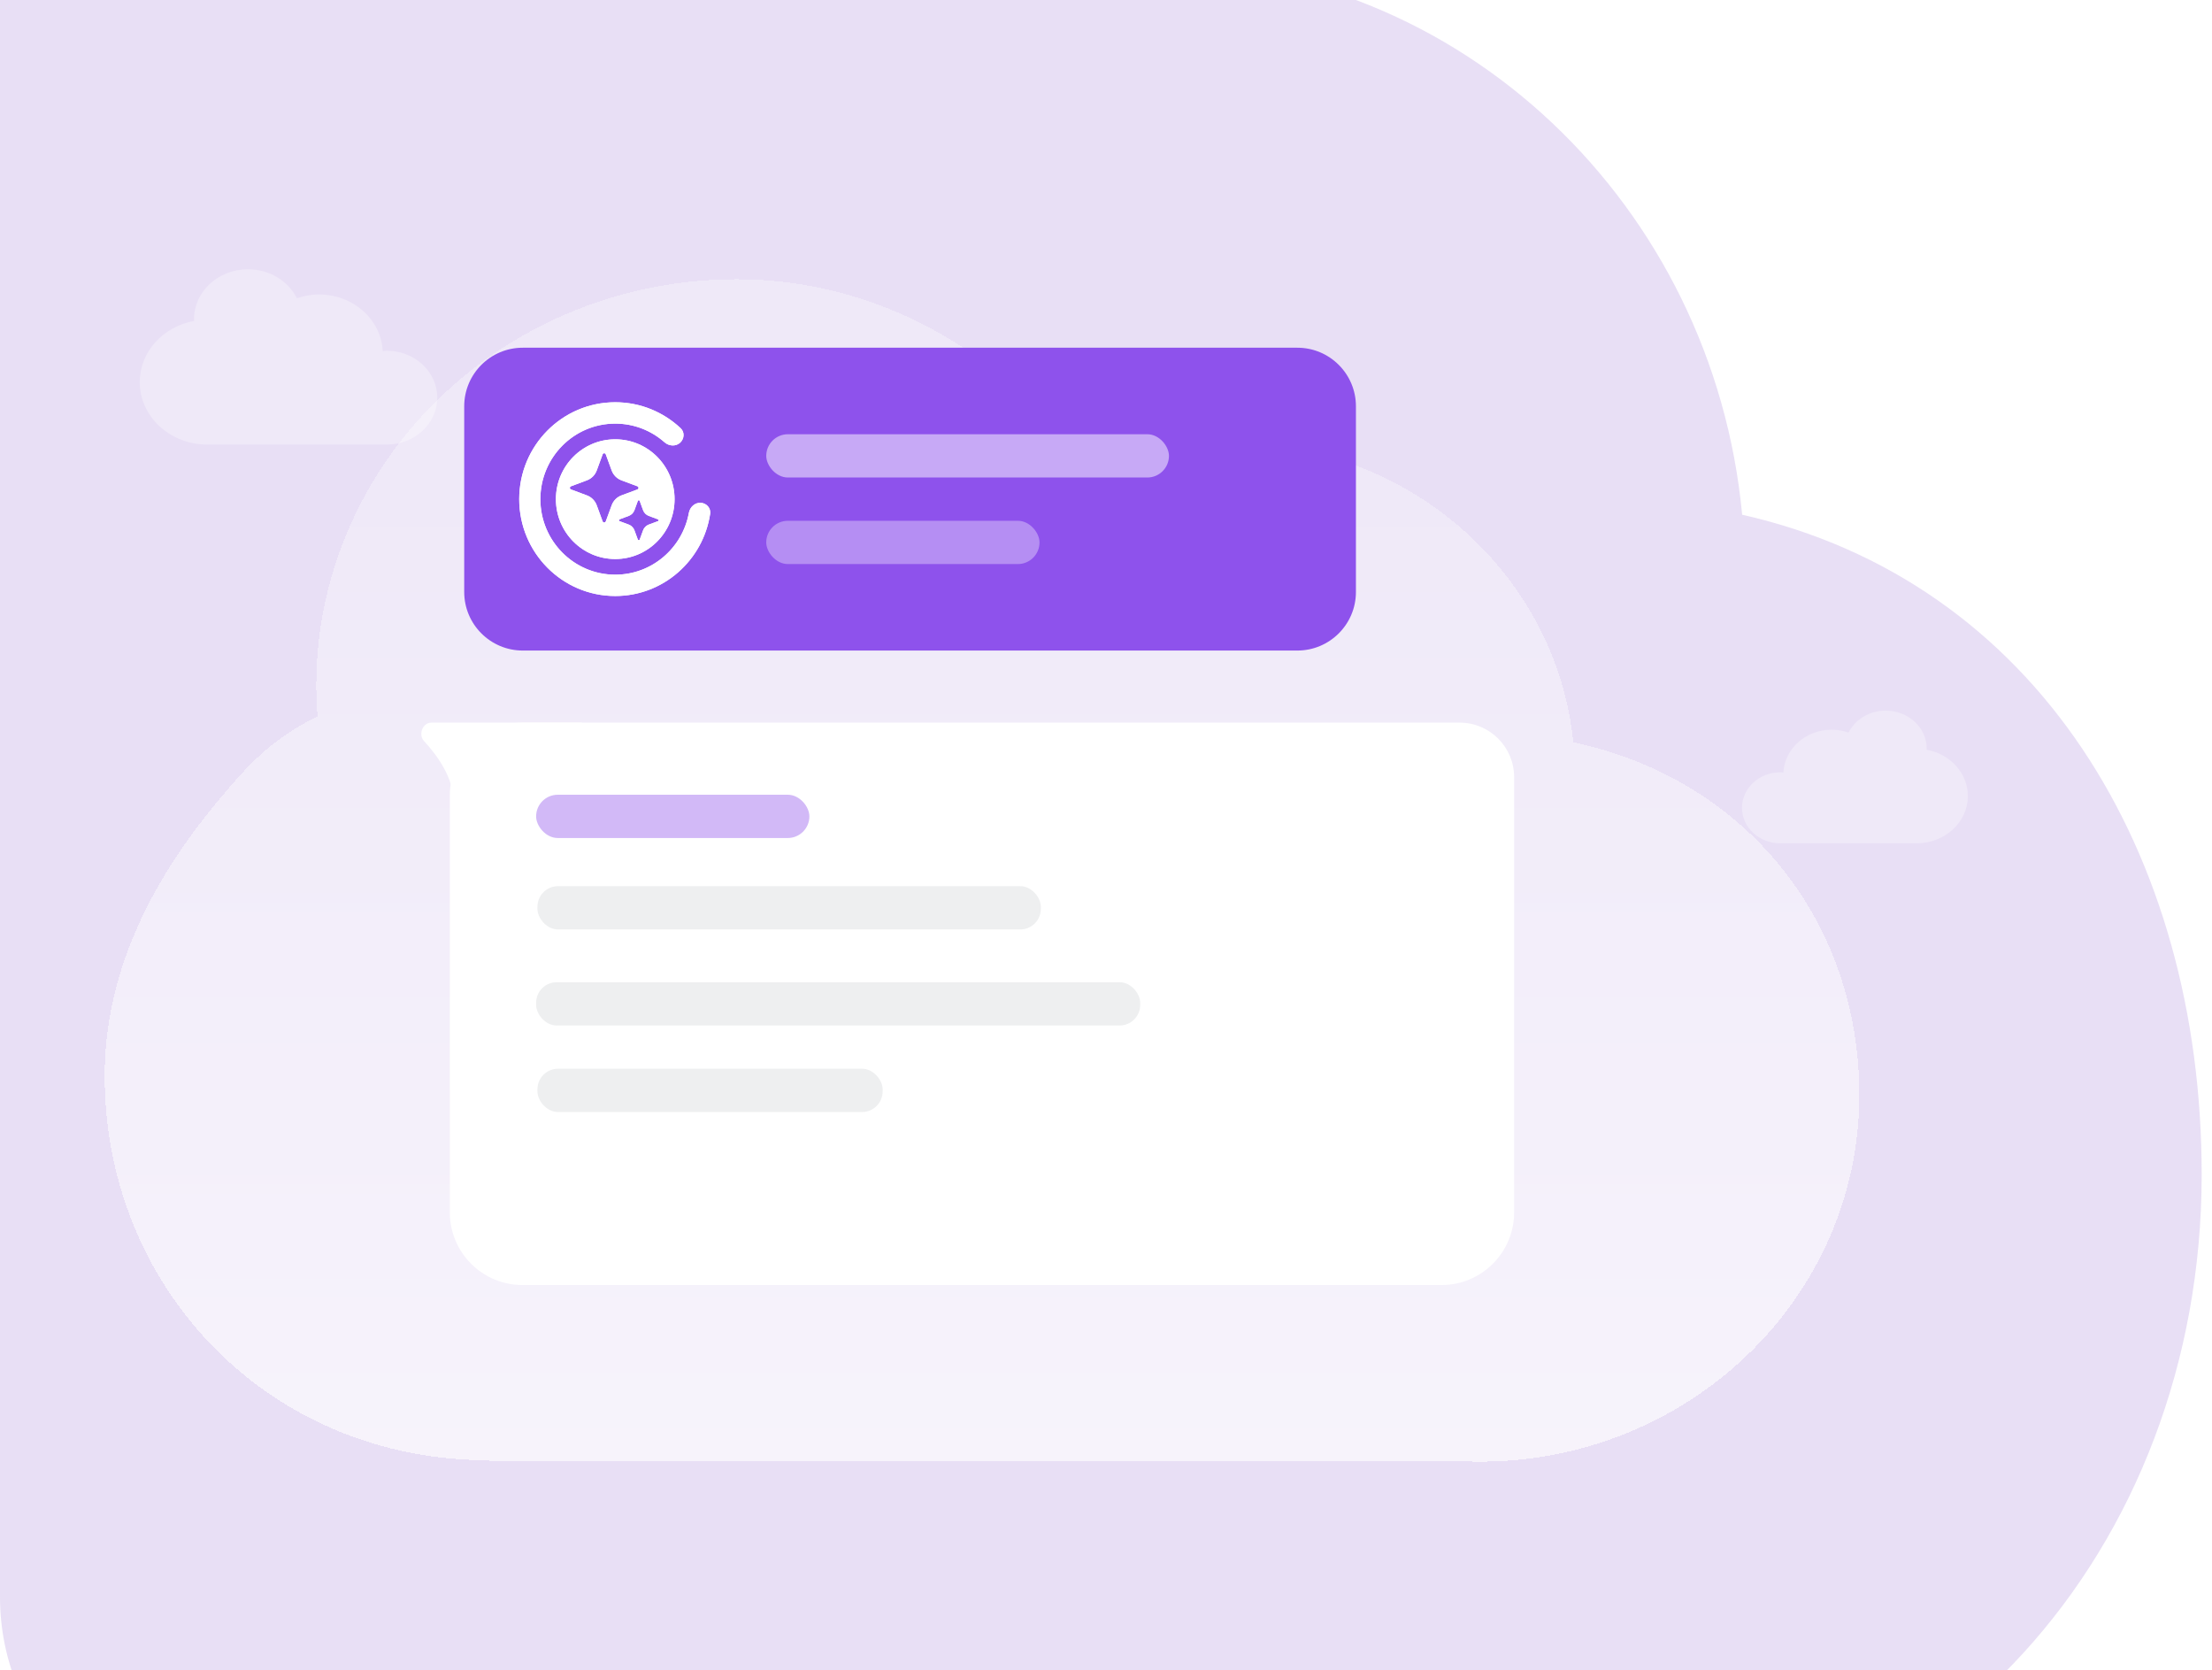 <svg width="151" height="114" viewBox="0 0 151 114" fill="none" xmlns="http://www.w3.org/2000/svg">
	<g clip-path="url(#clip0_19104_112797)">
		<g clip-path="url(#clip1_19104_112797)">
			<path opacity="0.3" fill-rule="evenodd" clip-rule="evenodd" d="M104.983 126.203H-8.76C-9.717 126.203 -10.667 126.167 -11.607 126.095C-36.901 125.499 -57.226 104.092 -57.227 77.773C-57.22 64.946 -52.289 52.646 -43.52 43.581C-39.025 38.934 -33.709 35.332 -27.927 32.926C-28.023 31.621 -28.073 30.302 -28.073 28.971C-28.065 15.435 -22.862 2.458 -13.608 -7.107C-4.355 -16.672 8.191 -22.041 21.269 -22.033C38.022 -22.012 56.46 -13.342 65.349 -0.108C69.57 -1.656 74.114 -2.497 78.848 -2.495C99.76 -2.469 116.936 14.03 118.927 35.129C138.965 39.65 150.313 58.124 150.295 80.213C150.274 105.669 132.148 126.29 107.552 126.28C106.69 126.279 105.833 126.254 104.983 126.203Z" fill="#B095DC"/>
			<path opacity="0.3" fill-rule="evenodd" clip-rule="evenodd" d="M13.242 21.791C13.242 19.904 14.893 18.375 16.931 18.375C18.413 18.375 19.681 19.189 20.269 20.356C20.739 20.196 21.24 20.095 21.771 20.095C24.119 20.095 26.019 21.811 26.127 23.96C26.218 23.954 26.305 23.935 26.398 23.935C28.305 23.935 29.85 25.369 29.85 27.138C29.85 28.908 28.305 30.342 26.398 30.342C26.092 30.342 25.063 30.342 24.816 30.342H15.498C15.306 30.342 14.425 30.342 14.154 30.342C11.605 30.342 9.539 28.434 9.539 26.078C9.539 24.009 11.136 22.287 13.254 21.9C13.253 21.863 13.242 21.828 13.242 21.791Z" fill="white"/>
			<path opacity="0.3" fill-rule="evenodd" clip-rule="evenodd" d="M131.524 51.083C131.524 49.655 130.27 48.497 128.723 48.497C127.598 48.497 126.635 49.113 126.189 49.996C125.831 49.875 125.451 49.799 125.048 49.799C123.266 49.799 121.823 51.099 121.741 52.725C121.672 52.72 121.605 52.706 121.535 52.706C120.087 52.706 118.915 53.792 118.915 55.131C118.915 56.471 120.087 57.557 121.535 57.557C121.767 57.557 122.549 57.557 122.736 57.557H129.811C129.956 57.557 130.625 57.557 130.831 57.557C132.766 57.557 134.335 56.112 134.335 54.329C134.335 52.762 133.123 51.458 131.515 51.165C131.515 51.137 131.524 51.111 131.524 51.083Z" fill="white"/>
		</g>
		<g opacity="0.8" filter="url(#filter0_d_19104_112797)">
			<path fill-rule="evenodd" clip-rule="evenodd" d="M99.504 97.715H34.392C33.835 97.715 33.283 97.695 32.736 97.656C18.021 97.333 7.145 85.712 7.144 71.424C7.148 64.461 10.259 58.23 14.783 52.779C16.946 50.174 18.512 48.457 21.675 46.89C21.619 46.181 21.59 45.465 21.59 44.743C21.595 37.395 24.622 30.35 30.005 25.157C35.388 19.965 42.687 17.05 50.296 17.054C60.042 17.066 68.543 22.159 73.714 29.343C77.119 28.503 81.329 28.234 84.083 28.235C96.249 28.25 106.242 37.206 107.4 48.66C119.057 51.114 126.936 60.758 126.926 72.749C126.914 86.568 115.308 97.763 100.998 97.757C100.497 97.757 99.998 97.743 99.504 97.715Z" fill="url(#paint0_linear_19104_112797)" shape-rendering="crispEdges"/>
		</g>
		<g filter="url(#filter1_d_19104_112797)">
			<path d="M103.361 50.681C103.361 48.627 101.696 46.961 99.642 46.961H35.666C32.927 46.961 30.707 49.182 30.707 51.92V80.385C30.707 83.124 32.927 85.344 35.666 85.344H98.403C101.141 85.344 103.361 83.124 103.361 80.385V50.681Z" fill="white"/>
			<path fill-rule="evenodd" clip-rule="evenodd" d="M39.733 46.962H32.877H29.439C28.845 46.962 28.541 47.78 28.944 48.216C29.884 49.234 30.97 50.763 30.97 52.394V52.758H39.733V46.962Z" fill="white"/>
			<rect opacity="0.4" x="36.598" y="51.882" width="18.654" height="2.953" rx="1.476" fill="#8E52EC"/>
			<rect x="36.688" y="58.122" width="34.364" height="2.953" rx="1.404" fill="#525C69" fill-opacity="0.1"/>
			<rect x="36.598" y="64.677" width="41.236" height="2.953" rx="1.404" fill="#525C69" fill-opacity="0.1"/>
			<rect x="36.688" y="70.582" width="23.564" height="2.953" rx="1.404" fill="#525C69" fill-opacity="0.1"/>
		</g>
		<g filter="url(#filter2_d_19104_112797)">
			<path d="M31.689 25.373C31.689 23.164 33.479 21.373 35.688 21.373H88.561C90.77 21.373 92.561 23.164 92.561 25.373V38.041C92.561 40.25 90.77 42.041 88.561 42.041H35.688C33.479 42.041 31.689 40.25 31.689 38.041V25.373Z" fill="#8E52EC"/>
			<path fill-rule="evenodd" clip-rule="evenodd" d="M41.999 35.795C44.236 35.795 46.049 33.966 46.049 31.709C46.049 29.452 44.236 27.623 41.999 27.623C39.762 27.623 37.948 29.452 37.948 31.709C37.948 33.966 39.762 35.795 41.999 35.795ZM41.351 28.649C41.315 28.55 41.175 28.55 41.139 28.649L40.736 29.749C40.621 30.062 40.376 30.308 40.066 30.424L38.977 30.831C38.878 30.868 38.878 31.009 38.977 31.045L40.066 31.452C40.376 31.568 40.621 31.815 40.736 32.128L41.139 33.227C41.175 33.326 41.315 33.326 41.351 33.227L41.755 32.128C41.869 31.815 42.114 31.568 42.424 31.452L43.514 31.045C43.612 31.009 43.612 30.868 43.514 30.831L42.424 30.424C42.114 30.308 41.869 30.062 41.755 29.749L41.351 28.649ZM43.666 31.826C43.645 31.768 43.565 31.768 43.543 31.826L43.31 32.461C43.244 32.642 43.103 32.785 42.923 32.851L42.294 33.086C42.237 33.108 42.237 33.189 42.294 33.21L42.923 33.445C43.103 33.512 43.244 33.655 43.31 33.836L43.543 34.471C43.565 34.528 43.645 34.528 43.666 34.471L43.899 33.836C43.965 33.655 44.107 33.512 44.286 33.445L44.916 33.21C44.973 33.189 44.973 33.108 44.916 33.086L44.286 32.851C44.107 32.785 43.965 32.642 43.899 32.461L43.666 31.826Z" fill="white"/>
			<path fill-rule="evenodd" clip-rule="evenodd" d="M41.999 35.795C44.236 35.795 46.049 33.966 46.049 31.709C46.049 29.452 44.236 27.623 41.999 27.623C39.762 27.623 37.948 29.452 37.948 31.709C37.948 33.966 39.762 35.795 41.999 35.795ZM41.351 28.649C41.315 28.55 41.175 28.55 41.139 28.649L40.736 29.749C40.621 30.062 40.376 30.308 40.066 30.424L38.977 30.831C38.878 30.868 38.878 31.009 38.977 31.045L40.066 31.452C40.376 31.568 40.621 31.815 40.736 32.128L41.139 33.227C41.175 33.326 41.315 33.326 41.351 33.227L41.755 32.128C41.869 31.815 42.114 31.568 42.424 31.452L43.514 31.045C43.612 31.009 43.612 30.868 43.514 30.831L42.424 30.424C42.114 30.308 41.869 30.062 41.755 29.749L41.351 28.649ZM43.666 31.826C43.645 31.768 43.565 31.768 43.543 31.826L43.31 32.461C43.244 32.642 43.103 32.785 42.923 32.851L42.294 33.086C42.237 33.108 42.237 33.189 42.294 33.21L42.923 33.445C43.103 33.512 43.244 33.655 43.31 33.836L43.543 34.471C43.565 34.528 43.645 34.528 43.666 34.471L43.899 33.836C43.965 33.655 44.107 33.512 44.286 33.445L44.916 33.21C44.973 33.189 44.973 33.108 44.916 33.086L44.286 32.851C44.107 32.785 43.965 32.642 43.899 32.461L43.666 31.826Z" fill="white"/>
			<path d="M47.827 31.957C48.225 31.974 48.538 32.315 48.478 32.712C47.998 35.887 45.28 38.319 41.999 38.319C38.379 38.319 35.444 35.359 35.444 31.707C35.444 28.055 38.379 25.095 41.999 25.095C43.723 25.095 45.292 25.767 46.462 26.865C46.755 27.139 46.718 27.603 46.416 27.866C46.114 28.128 45.661 28.09 45.361 27.825C44.462 27.032 43.286 26.552 41.999 26.552C39.176 26.552 36.888 28.86 36.888 31.708C36.888 34.555 39.176 36.863 41.999 36.863C44.502 36.863 46.585 35.047 47.024 32.65C47.096 32.254 47.428 31.94 47.827 31.957Z" fill="white"/>
			<path d="M47.827 31.957C48.225 31.974 48.538 32.315 48.478 32.712C47.998 35.887 45.28 38.319 41.999 38.319C38.379 38.319 35.444 35.359 35.444 31.707C35.444 28.055 38.379 25.095 41.999 25.095C43.723 25.095 45.292 25.767 46.462 26.865C46.755 27.139 46.718 27.603 46.416 27.866C46.114 28.128 45.661 28.09 45.361 27.825C44.462 27.032 43.286 26.552 41.999 26.552C39.176 26.552 36.888 28.86 36.888 31.708C36.888 34.555 39.176 36.863 41.999 36.863C44.502 36.863 46.585 35.047 47.024 32.65C47.096 32.254 47.428 31.94 47.827 31.957Z" fill="white"/>
			<rect x="52.307" y="27.278" width="27.491" height="2.953" rx="1.476" fill="white" fill-opacity="0.5"/>
			<rect opacity="0.7" x="52.307" y="33.185" width="18.654" height="2.953" rx="1.476" fill="white" fill-opacity="0.5"/>
		</g>
	</g>
	<defs>
		<filter id="filter0_d_19104_112797" x="3.144" y="15.054" width="127.782" height="88.702" filterUnits="userSpaceOnUse" color-interpolation-filters="sRGB">
			<feFlood flood-opacity="0" result="BackgroundImageFix"/>
			<feColorMatrix in="SourceAlpha" type="matrix" values="0 0 0 0 0 0 0 0 0 0 0 0 0 0 0 0 0 0 127 0" result="hardAlpha"/>
			<feOffset dy="2"/>
			<feGaussianBlur stdDeviation="2"/>
			<feComposite in2="hardAlpha" operator="out"/>
			<feColorMatrix type="matrix" values="0 0 0 0 0.025 0 0 0 0 0.275 0 0 0 0 0.358 0 0 0 0.06 0"/>
			<feBlend mode="normal" in2="BackgroundImageFix" result="effect1_dropShadow_19104_112797"/>
			<feBlend mode="normal" in="SourceGraphic" in2="effect1_dropShadow_19104_112797" result="shape"/>
		</filter>
		<filter id="filter1_d_19104_112797" x="21.686" y="42.245" width="88.75" height="52.532" filterUnits="userSpaceOnUse" color-interpolation-filters="sRGB">
			<feFlood flood-opacity="0" result="BackgroundImageFix"/>
			<feColorMatrix in="SourceAlpha" type="matrix" values="0 0 0 0 0 0 0 0 0 0 0 0 0 0 0 0 0 0 127 0" result="hardAlpha"/>
			<feOffset dy="2.358"/>
			<feGaussianBlur stdDeviation="3.537"/>
			<feComposite in2="hardAlpha" operator="out"/>
			<feColorMatrix type="matrix" values="0 0 0 0 0.424 0 0 0 0 0.424 0 0 0 0 0.424 0 0 0 0.12 0"/>
			<feBlend mode="normal" in2="BackgroundImageFix" result="effect1_dropShadow_19104_112797"/>
			<feBlend mode="normal" in="SourceGraphic" in2="effect1_dropShadow_19104_112797" result="shape"/>
		</filter>
		<filter id="filter2_d_19104_112797" x="24.614" y="16.657" width="75.021" height="34.816" filterUnits="userSpaceOnUse" color-interpolation-filters="sRGB">
			<feFlood flood-opacity="0" result="BackgroundImageFix"/>
			<feColorMatrix in="SourceAlpha" type="matrix" values="0 0 0 0 0 0 0 0 0 0 0 0 0 0 0 0 0 0 127 0" result="hardAlpha"/>
			<feOffset dy="2.358"/>
			<feGaussianBlur stdDeviation="3.537"/>
			<feComposite in2="hardAlpha" operator="out"/>
			<feColorMatrix type="matrix" values="0 0 0 0 0.424 0 0 0 0 0.424 0 0 0 0 0.424 0 0 0 0.14 0"/>
			<feBlend mode="normal" in2="BackgroundImageFix" result="effect1_dropShadow_19104_112797"/>
			<feBlend mode="normal" in="SourceGraphic" in2="effect1_dropShadow_19104_112797" result="shape"/>
		</filter>
		<linearGradient id="paint0_linear_19104_112797" x1="66.561" y1="32.313" x2="66.561" y2="97.757" gradientUnits="userSpaceOnUse">
			<stop stop-color="white" stop-opacity="0.4"/>
			<stop offset="1" stop-color="white" stop-opacity="0.8"/>
		</linearGradient>
		<clipPath id="clip0_19104_112797">
			<path d="M0 -16H135C143.837 -16 151 -8.837 151 -9.53674e-07V109C151 117.837 143.837 125 135 125H16C7.163 125 0 117.837 0 109V-16Z" fill="white"/>
		</clipPath>
		<clipPath id="clip1_19104_112797">
			<rect width="208.811" height="149.598" fill="white" transform="translate(-57.812 -22.878)"/>
		</clipPath>
	</defs>
</svg>
